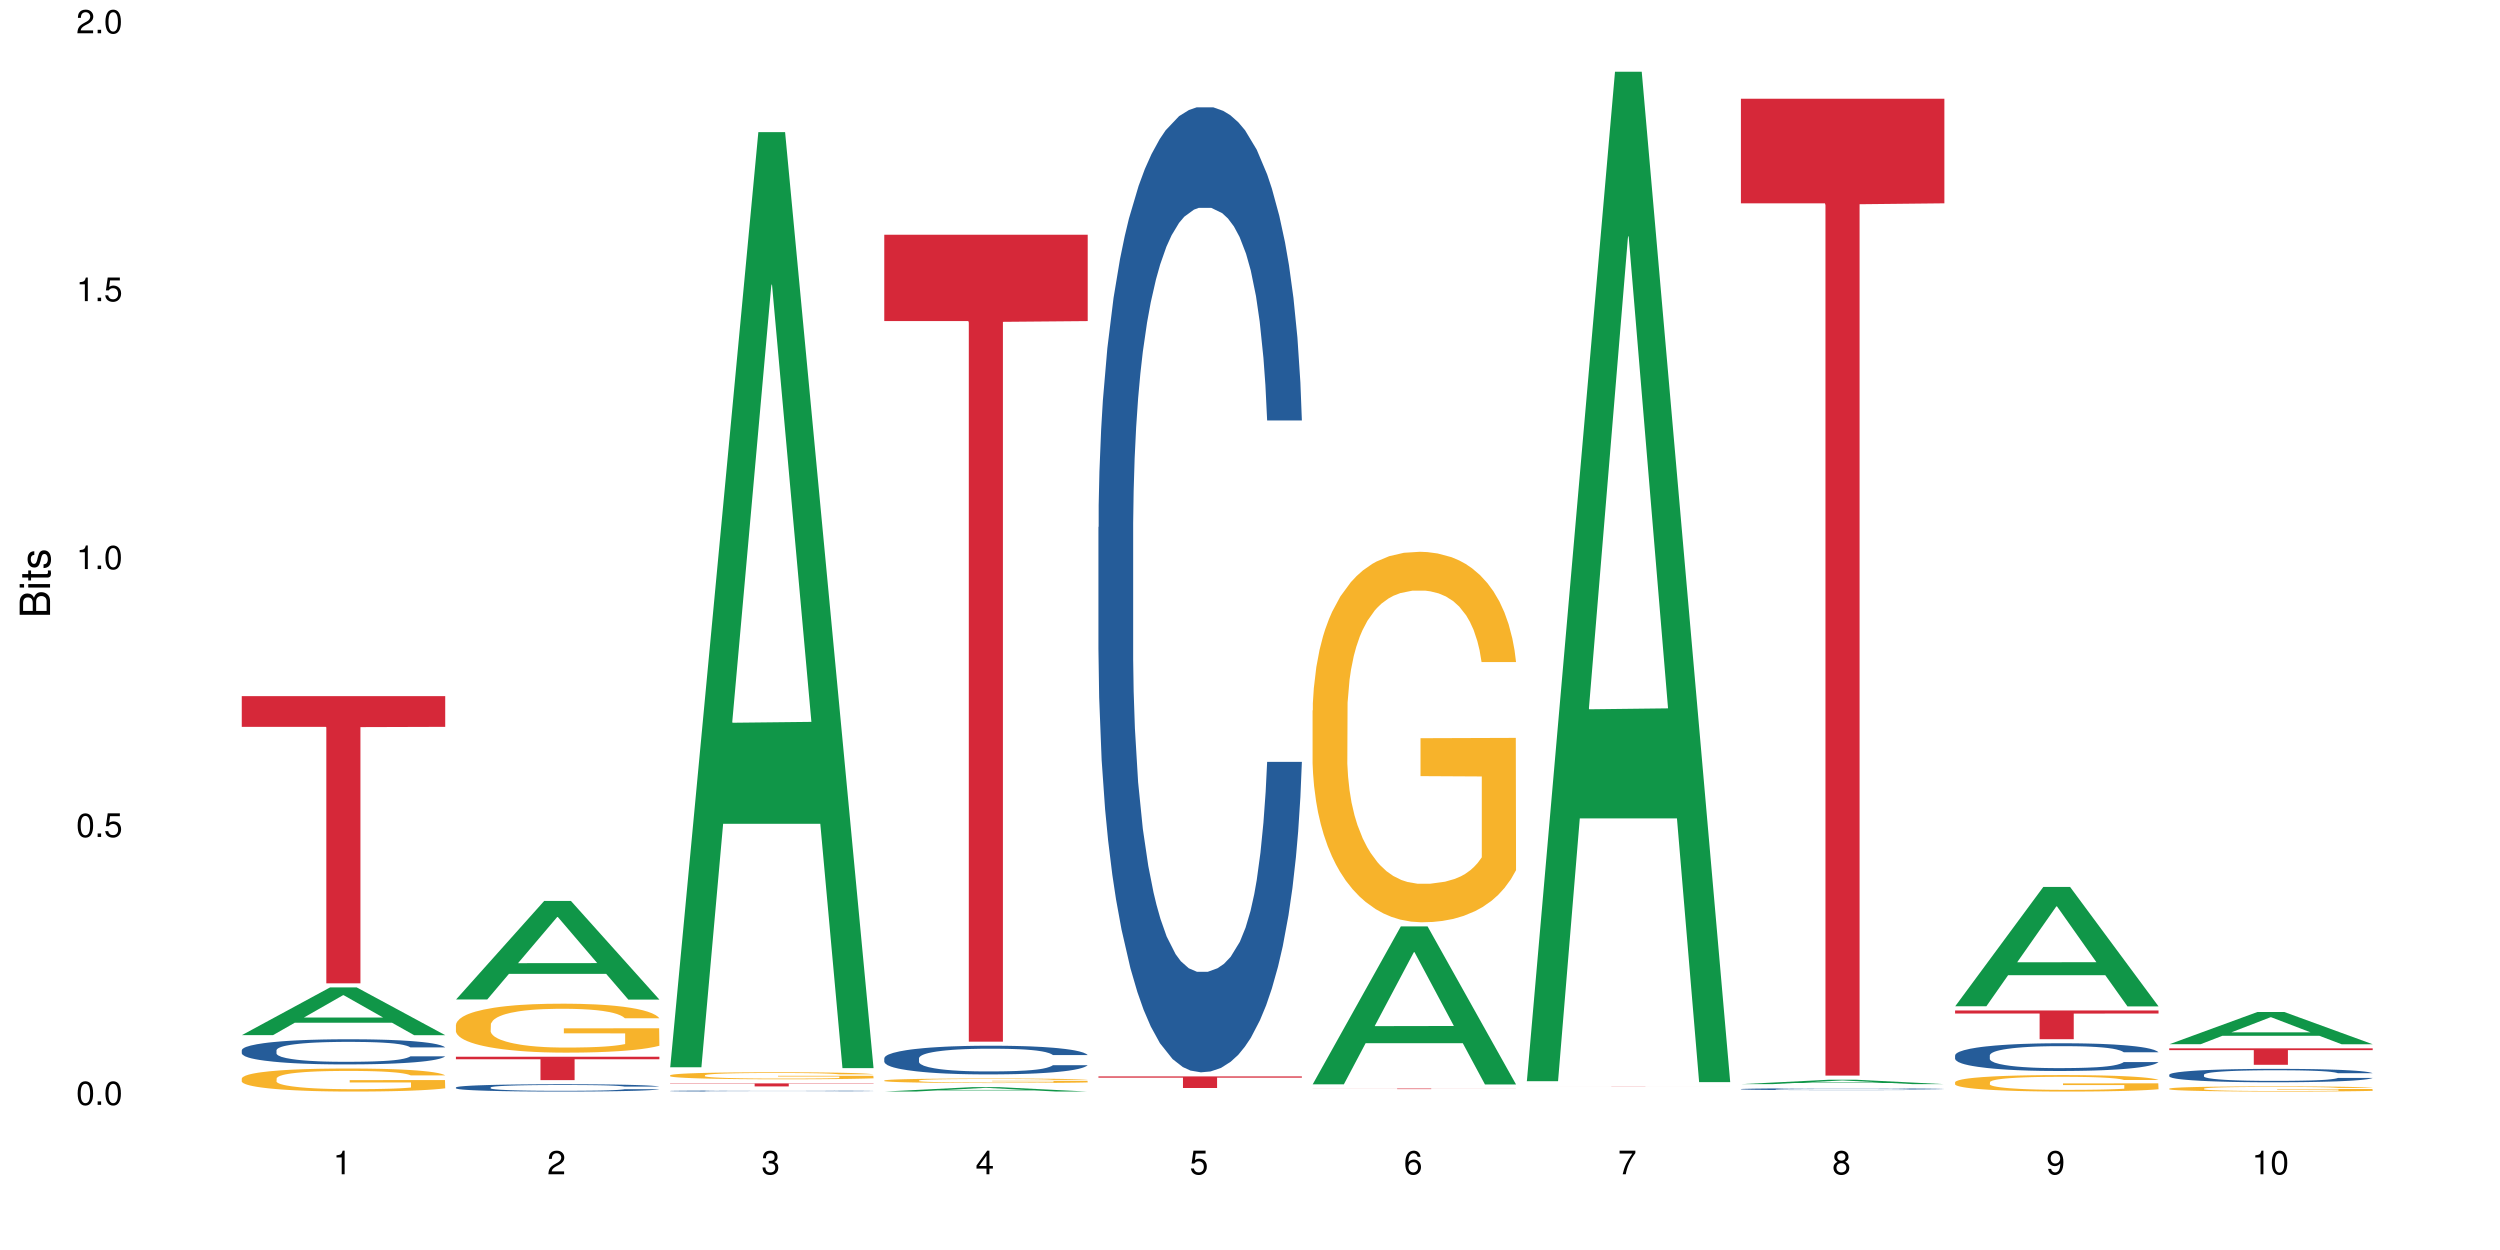 <?xml version="1.0" encoding="UTF-8"?>
<svg xmlns="http://www.w3.org/2000/svg" xmlns:xlink="http://www.w3.org/1999/xlink" width="720pt" height="360pt" viewBox="0 0 720 360" version="1.1">
<defs>
<g>
<symbol overflow="visible" id="glyph0-0">
<path style="stroke:none;" d=""/>
</symbol>
<symbol overflow="visible" id="glyph0-1">
<path style="stroke:none;" d="M 2.641 -6.797 C 2 -6.797 1.422 -6.531 1.078 -6.047 C 0.641 -5.453 0.406 -4.547 0.406 -3.297 C 0.406 -1 1.188 0.219 2.641 0.219 C 4.078 0.219 4.859 -1 4.859 -3.234 C 4.859 -4.562 4.656 -5.438 4.203 -6.047 C 3.844 -6.531 3.281 -6.797 2.641 -6.797 Z M 2.641 -6.047 C 3.547 -6.047 4 -5.125 4 -3.312 C 4 -1.375 3.562 -0.484 2.625 -0.484 C 1.734 -0.484 1.281 -1.422 1.281 -3.281 C 1.281 -5.141 1.734 -6.047 2.641 -6.047 Z M 2.641 -6.047 "/>
</symbol>
<symbol overflow="visible" id="glyph0-2">
<path style="stroke:none;" d="M 1.828 -1 L 0.828 -1 L 0.828 0 L 1.828 0 Z M 1.828 -1 "/>
</symbol>
<symbol overflow="visible" id="glyph0-3">
<path style="stroke:none;" d="M 4.562 -6.797 L 1.062 -6.797 L 0.547 -3.094 L 1.328 -3.094 C 1.719 -3.562 2.047 -3.734 2.578 -3.734 C 3.484 -3.734 4.062 -3.109 4.062 -2.094 C 4.062 -1.125 3.484 -0.531 2.578 -0.531 C 1.828 -0.531 1.375 -0.906 1.188 -1.672 L 0.328 -1.672 C 0.453 -1.109 0.547 -0.844 0.75 -0.594 C 1.125 -0.078 1.828 0.219 2.594 0.219 C 3.969 0.219 4.922 -0.781 4.922 -2.219 C 4.922 -3.562 4.031 -4.484 2.719 -4.484 C 2.25 -4.484 1.859 -4.359 1.469 -4.062 L 1.734 -5.969 L 4.562 -5.969 Z M 4.562 -6.797 "/>
</symbol>
<symbol overflow="visible" id="glyph0-4">
<path style="stroke:none;" d="M 2.484 -4.844 L 2.484 0 L 3.328 0 L 3.328 -6.797 L 2.766 -6.797 C 2.469 -5.75 2.281 -5.609 0.984 -5.453 L 0.984 -4.844 Z M 2.484 -4.844 "/>
</symbol>
<symbol overflow="visible" id="glyph0-5">
<path style="stroke:none;" d="M 4.859 -0.828 L 1.281 -0.828 C 1.359 -1.391 1.672 -1.75 2.5 -2.234 L 3.469 -2.75 C 4.406 -3.266 4.906 -3.969 4.906 -4.812 C 4.906 -5.375 4.672 -5.906 4.266 -6.266 C 3.859 -6.625 3.375 -6.797 2.719 -6.797 C 1.859 -6.797 1.219 -6.5 0.844 -5.922 C 0.609 -5.562 0.5 -5.125 0.484 -4.438 L 1.328 -4.438 C 1.359 -4.906 1.406 -5.188 1.531 -5.406 C 1.75 -5.812 2.188 -6.062 2.703 -6.062 C 3.469 -6.062 4.031 -5.516 4.031 -4.781 C 4.031 -4.25 3.719 -3.797 3.125 -3.438 L 2.234 -2.938 C 0.812 -2.141 0.406 -1.5 0.328 0 L 4.859 0 Z M 4.859 -0.828 "/>
</symbol>
<symbol overflow="visible" id="glyph0-6">
<path style="stroke:none;" d="M 2.125 -3.125 L 2.578 -3.125 C 3.516 -3.125 3.984 -2.703 3.984 -1.891 C 3.984 -1.031 3.469 -0.531 2.578 -0.531 C 1.656 -0.531 1.203 -0.984 1.156 -1.969 L 0.312 -1.969 C 0.344 -1.422 0.438 -1.078 0.609 -0.766 C 0.953 -0.109 1.625 0.219 2.547 0.219 C 3.953 0.219 4.859 -0.609 4.859 -1.906 C 4.859 -2.766 4.516 -3.25 3.703 -3.516 C 4.344 -3.766 4.656 -4.25 4.656 -4.938 C 4.656 -6.109 3.875 -6.797 2.578 -6.797 C 1.203 -6.797 0.484 -6.047 0.453 -4.609 L 1.297 -4.609 C 1.312 -5.016 1.344 -5.25 1.453 -5.453 C 1.641 -5.828 2.062 -6.062 2.594 -6.062 C 3.344 -6.062 3.797 -5.625 3.797 -4.906 C 3.797 -4.422 3.609 -4.141 3.25 -3.984 C 3.016 -3.891 2.719 -3.844 2.125 -3.844 Z M 2.125 -3.125 "/>
</symbol>
<symbol overflow="visible" id="glyph0-7">
<path style="stroke:none;" d="M 3.141 -1.625 L 3.141 0 L 3.984 0 L 3.984 -1.625 L 4.984 -1.625 L 4.984 -2.391 L 3.984 -2.391 L 3.984 -6.797 L 3.359 -6.797 L 0.266 -2.516 L 0.266 -1.625 Z M 3.141 -2.391 L 1 -2.391 L 3.141 -5.359 Z M 3.141 -2.391 "/>
</symbol>
<symbol overflow="visible" id="glyph0-8">
<path style="stroke:none;" d="M 4.781 -5.031 C 4.609 -6.141 3.891 -6.797 2.844 -6.797 C 2.094 -6.797 1.422 -6.438 1.031 -5.828 C 0.609 -5.172 0.406 -4.344 0.406 -3.094 C 0.406 -1.953 0.578 -1.234 0.984 -0.625 C 1.359 -0.078 1.953 0.219 2.703 0.219 C 3.984 0.219 4.922 -0.734 4.922 -2.078 C 4.922 -3.344 4.062 -4.234 2.844 -4.234 C 2.172 -4.234 1.641 -3.969 1.281 -3.469 C 1.281 -5.125 1.828 -6.047 2.797 -6.047 C 3.391 -6.047 3.797 -5.672 3.938 -5.031 Z M 2.734 -3.484 C 3.547 -3.484 4.062 -2.922 4.062 -2 C 4.062 -1.156 3.484 -0.531 2.703 -0.531 C 1.922 -0.531 1.328 -1.188 1.328 -2.047 C 1.328 -2.891 1.906 -3.484 2.734 -3.484 Z M 2.734 -3.484 "/>
</symbol>
<symbol overflow="visible" id="glyph0-9">
<path style="stroke:none;" d="M 4.984 -6.797 L 0.438 -6.797 L 0.438 -5.969 L 4.109 -5.969 C 2.5 -3.656 1.828 -2.234 1.328 0 L 2.219 0 C 2.594 -2.172 3.453 -4.047 4.984 -6.094 Z M 4.984 -6.797 "/>
</symbol>
<symbol overflow="visible" id="glyph0-10">
<path style="stroke:none;" d="M 3.75 -3.578 C 4.453 -4 4.688 -4.344 4.688 -4.984 C 4.688 -6.047 3.844 -6.797 2.641 -6.797 C 1.438 -6.797 0.594 -6.047 0.594 -4.984 C 0.594 -4.359 0.828 -4.016 1.516 -3.578 C 0.734 -3.203 0.359 -2.641 0.359 -1.891 C 0.359 -0.641 1.297 0.219 2.641 0.219 C 3.984 0.219 4.922 -0.641 4.922 -1.875 C 4.922 -2.641 4.531 -3.203 3.75 -3.578 Z M 2.641 -6.047 C 3.359 -6.047 3.812 -5.625 3.812 -4.969 C 3.812 -4.344 3.344 -3.922 2.641 -3.922 C 1.922 -3.922 1.453 -4.344 1.453 -4.984 C 1.453 -5.625 1.922 -6.047 2.641 -6.047 Z M 2.641 -3.203 C 3.484 -3.203 4.062 -2.672 4.062 -1.875 C 4.062 -1.062 3.484 -0.531 2.625 -0.531 C 1.797 -0.531 1.219 -1.078 1.219 -1.875 C 1.219 -2.672 1.797 -3.203 2.641 -3.203 Z M 2.641 -3.203 "/>
</symbol>
<symbol overflow="visible" id="glyph0-11">
<path style="stroke:none;" d="M 0.516 -1.547 C 0.672 -0.438 1.406 0.219 2.438 0.219 C 3.188 0.219 3.859 -0.141 4.266 -0.75 C 4.688 -1.406 4.891 -2.25 4.891 -3.484 C 4.891 -4.625 4.703 -5.359 4.312 -5.953 C 3.938 -6.5 3.344 -6.797 2.594 -6.797 C 1.297 -6.797 0.359 -5.844 0.359 -4.516 C 0.359 -3.25 1.234 -2.344 2.453 -2.344 C 3.094 -2.344 3.562 -2.578 4.016 -3.109 C 4 -1.453 3.469 -0.531 2.5 -0.531 C 1.906 -0.531 1.484 -0.906 1.359 -1.547 Z M 2.578 -6.062 C 3.375 -6.062 3.969 -5.406 3.969 -4.531 C 3.969 -3.688 3.375 -3.094 2.547 -3.094 C 1.734 -3.094 1.234 -3.672 1.234 -4.578 C 1.234 -5.438 1.797 -6.062 2.578 -6.062 Z M 2.578 -6.062 "/>
</symbol>
<symbol overflow="visible" id="glyph1-0">
<path style="stroke:none;" d=""/>
</symbol>
<symbol overflow="visible" id="glyph1-1">
<path style="stroke:none;" d="M 0 -0.953 L 0 -4.891 C 0 -5.719 -0.234 -6.344 -0.734 -6.797 C -1.188 -7.234 -1.812 -7.469 -2.5 -7.469 C -3.547 -7.469 -4.188 -7 -4.625 -5.875 C -4.984 -6.672 -5.641 -7.094 -6.531 -7.094 C -7.156 -7.094 -7.734 -6.859 -8.141 -6.391 C -8.562 -5.938 -8.75 -5.344 -8.75 -4.5 L -8.75 -0.953 Z M -4.984 -2.062 L -7.766 -2.062 L -7.766 -4.219 C -7.766 -4.844 -7.688 -5.203 -7.453 -5.5 C -7.219 -5.812 -6.859 -5.969 -6.375 -5.969 C -5.906 -5.969 -5.531 -5.812 -5.297 -5.5 C -5.062 -5.203 -4.984 -4.844 -4.984 -4.219 Z M -0.984 -2.062 L -4 -2.062 L -4 -4.781 C -4 -5.328 -3.859 -5.688 -3.578 -5.953 C -3.297 -6.219 -2.922 -6.359 -2.484 -6.359 C -2.062 -6.359 -1.688 -6.219 -1.406 -5.953 C -1.109 -5.688 -0.984 -5.328 -0.984 -4.781 Z M -0.984 -2.062 "/>
</symbol>
<symbol overflow="visible" id="glyph1-2">
<path style="stroke:none;" d="M -6.281 -1.797 L -6.281 -0.797 L 0 -0.797 L 0 -1.797 Z M -8.75 -1.797 L -8.75 -0.797 L -7.484 -0.797 L -7.484 -1.797 Z M -8.75 -1.797 "/>
</symbol>
<symbol overflow="visible" id="glyph1-3">
<path style="stroke:none;" d="M -6.281 -3.047 L -6.281 -2.016 L -8.016 -2.016 L -8.016 -1.016 L -6.281 -1.016 L -6.281 -0.172 L -5.469 -0.172 L -5.469 -1.016 L -0.719 -1.016 C -0.078 -1.016 0.281 -1.453 0.281 -2.234 C 0.281 -2.469 0.25 -2.719 0.188 -3.047 L -0.641 -3.047 C -0.609 -2.922 -0.594 -2.766 -0.594 -2.562 C -0.594 -2.141 -0.719 -2.016 -1.156 -2.016 L -5.469 -2.016 L -5.469 -3.047 Z M -6.281 -3.047 "/>
</symbol>
<symbol overflow="visible" id="glyph1-4">
<path style="stroke:none;" d="M -4.531 -5.25 C -5.766 -5.25 -6.469 -4.422 -6.469 -2.969 C -6.469 -1.516 -5.719 -0.562 -4.547 -0.562 C -3.562 -0.562 -3.094 -1.062 -2.734 -2.562 L -2.516 -3.484 C -2.344 -4.188 -2.094 -4.469 -1.625 -4.469 C -1.047 -4.469 -0.641 -3.875 -0.641 -3 C -0.641 -2.453 -0.797 -2 -1.062 -1.75 C -1.25 -1.594 -1.422 -1.531 -1.875 -1.469 L -1.875 -0.406 C -0.422 -0.453 0.281 -1.266 0.281 -2.922 C 0.281 -4.5 -0.5 -5.516 -1.719 -5.516 C -2.656 -5.516 -3.172 -4.984 -3.469 -3.734 L -3.703 -2.766 C -3.891 -1.953 -4.156 -1.609 -4.594 -1.609 C -5.172 -1.609 -5.547 -2.125 -5.547 -2.938 C -5.547 -3.75 -5.203 -4.172 -4.531 -4.203 Z M -4.531 -5.25 "/>
</symbol>
</g>
</defs>
<g id="surface91553">
<rect x="0" y="0" width="720" height="360" style="fill:rgb(100%,100%,100%);fill-opacity:1;stroke:none;"/>
<path style=" stroke:none;fill-rule:nonzero;fill:rgb(6.275%,58.824%,28.235%);fill-opacity:1;" d="M 69.629 298.117 L 69.691 298.105 L 95.047 284.379 L 102.746 284.379 L 128.223 298.133 L 119.273 298.133 L 112.887 294.543 L 84.902 294.543 L 78.645 298.117 L 69.629 298.117 L 87.598 293.055 L 110.32 293.043 L 98.988 286.625 L 98.863 286.613 L 98.738 286.652 L 87.535 293.043 L 87.598 293.055 Z M 69.629 298.117 "/>
<path style=" stroke:none;fill-rule:nonzero;fill:rgb(14.51%,36.078%,60%);fill-opacity:1;" d="M 69.629 302.461 L 69.699 302.453 L 69.699 302.297 L 69.914 302.043 L 70.414 301.727 L 70.914 301.508 L 72.203 301.117 L 73.988 300.742 L 75.848 300.449 L 77.203 300.277 L 78.418 300.145 L 81.207 299.898 L 82.992 299.773 L 84.922 299.66 L 87.281 299.551 L 88.996 299.484 L 92.852 299.379 L 95.711 299.332 L 97.926 299.312 L 102.715 299.312 L 105.574 299.336 L 107.645 299.371 L 109.93 299.426 L 111.859 299.484 L 115.219 299.629 L 118.219 299.812 L 119.578 299.922 L 121.723 300.125 L 123.367 300.324 L 124.508 300.496 L 125.797 300.742 L 126.938 301.039 L 127.797 301.375 L 128.223 301.66 L 118.219 301.66 L 117.719 301.395 L 117.148 301.191 L 116.078 300.918 L 115.004 300.727 L 113.504 300.535 L 112.148 300.41 L 110.289 300.285 L 108.645 300.203 L 106.93 300.145 L 105.285 300.105 L 102.141 300.066 L 98.5 300.066 L 97.141 300.078 L 94.355 300.133 L 92.852 300.18 L 90.711 300.27 L 89.207 300.355 L 87.422 300.488 L 86.207 300.602 L 84.707 300.773 L 83.637 300.926 L 82.422 301.145 L 81.707 301.309 L 81.062 301.496 L 80.492 301.715 L 80.062 301.945 L 79.777 302.191 L 79.633 302.43 L 79.633 303.453 L 79.777 303.691 L 80.133 303.969 L 81.062 304.375 L 82.422 304.727 L 83.992 305.004 L 85.492 305.203 L 86.352 305.293 L 87.492 305.398 L 89.281 305.531 L 91.852 305.664 L 93.352 305.719 L 95.641 305.77 L 97.996 305.797 L 101.141 305.797 L 103.93 305.77 L 105.785 305.738 L 107.715 305.684 L 110.359 305.57 L 112.004 305.465 L 113.434 305.34 L 114.504 305.215 L 115.219 305.109 L 116.293 304.902 L 117.148 304.68 L 117.793 304.445 L 118.219 304.223 L 128.223 304.223 L 127.797 304.488 L 127.152 304.746 L 126.508 304.938 L 125.508 305.168 L 124.367 305.375 L 122.723 305.605 L 121.363 305.758 L 119.578 305.922 L 117.934 306.047 L 116.148 306.16 L 113.504 306.293 L 111.789 306.359 L 109.93 306.418 L 107.715 306.473 L 104.93 306.52 L 101.93 306.543 L 99.141 306.551 L 96.141 306.539 L 93.926 306.512 L 90.996 306.453 L 87.352 306.332 L 84.707 306.207 L 82.633 306.082 L 80.848 305.949 L 78.848 305.77 L 76.273 305.48 L 74.703 305.254 L 73.633 305.07 L 72.418 304.812 L 71.559 304.578 L 70.559 304.207 L 69.844 303.738 L 69.629 303.375 Z M 69.629 302.461 "/>
<path style=" stroke:none;fill-rule:nonzero;fill:rgb(96.863%,70.196%,16.863%);fill-opacity:1;" d="M 69.629 310.574 L 69.699 310.57 L 69.699 310.449 L 69.988 310.176 L 70.703 309.797 L 71.629 309.488 L 72.629 309.246 L 73.273 309.121 L 74.344 308.938 L 75.273 308.805 L 77.633 308.531 L 80.633 308.277 L 82.277 308.168 L 84.137 308.062 L 86.777 307.949 L 87.992 307.906 L 91.711 307.809 L 95.926 307.75 L 100.57 307.73 L 102.715 307.738 L 105.645 307.762 L 109.645 307.828 L 111.934 307.887 L 113.719 307.949 L 115.578 308.027 L 117.863 308.148 L 120.008 308.293 L 121.723 308.441 L 123.438 308.621 L 124.867 308.816 L 126.082 309.027 L 127.152 309.281 L 127.797 309.496 L 128.223 309.707 L 118.293 309.707 L 117.719 309.496 L 117.078 309.332 L 116.004 309.133 L 114.934 308.984 L 113.863 308.871 L 111.859 308.715 L 110.145 308.617 L 108.004 308.531 L 105.93 308.477 L 103.57 308.441 L 102.141 308.43 L 98.355 308.43 L 94.926 308.469 L 92.926 308.52 L 91.496 308.566 L 89.496 308.66 L 88.281 308.73 L 87.566 308.781 L 85.422 308.969 L 83.992 309.137 L 83.207 309.254 L 82.207 309.434 L 81.492 309.598 L 80.707 309.84 L 80.277 310.023 L 79.703 310.434 L 79.633 311.527 L 79.848 311.758 L 80.277 312.004 L 80.848 312.223 L 81.707 312.453 L 82.562 312.629 L 84.062 312.867 L 85.352 313.023 L 86.352 313.129 L 88.281 313.293 L 89.066 313.348 L 90.922 313.453 L 92.852 313.539 L 95.211 313.613 L 96.996 313.648 L 99.855 313.68 L 103.5 313.68 L 107.789 313.645 L 110.504 313.594 L 112.359 313.547 L 113.574 313.504 L 115.078 313.438 L 116.148 313.375 L 117.148 313.309 L 118.363 313.207 L 118.363 311.758 L 100.715 311.75 L 100.715 311.07 L 128.152 311.066 L 128.223 313.438 L 126.723 313.602 L 124.867 313.758 L 123.078 313.879 L 121.223 313.984 L 118.578 314.098 L 116.434 314.172 L 113.148 314.254 L 110.145 314.309 L 107 314.348 L 104.215 314.363 L 100.93 314.371 L 97.996 314.359 L 94.855 314.32 L 92.352 314.273 L 90.066 314.215 L 87.781 314.133 L 84.922 314.008 L 83.062 313.902 L 81.133 313.777 L 79.203 313.625 L 77.488 313.461 L 76.348 313.332 L 75.203 313.188 L 73.988 313.008 L 72.844 312.801 L 71.988 312.613 L 71.203 312.398 L 70.629 312.199 L 70.059 311.926 L 69.773 311.707 L 69.629 311.52 Z M 69.629 310.574 "/>
<path style=" stroke:none;fill-rule:nonzero;fill:rgb(83.922%,15.686%,22.353%);fill-opacity:1;" d="M 69.629 200.48 L 128.223 200.48 L 128.223 209.332 L 103.805 209.41 L 103.805 283.199 L 93.98 283.199 L 93.98 209.488 L 93.836 209.332 L 69.629 209.332 Z M 69.629 200.48 "/>
<path style=" stroke:none;fill-rule:nonzero;fill:rgb(6.275%,58.824%,28.235%);fill-opacity:1;" d="M 131.309 287.855 L 131.371 287.828 L 156.727 259.469 L 164.426 259.469 L 189.902 287.879 L 180.953 287.879 L 174.566 280.465 L 146.582 280.465 L 140.324 287.855 L 131.309 287.855 L 149.273 277.395 L 172 277.371 L 160.668 264.109 L 160.543 264.082 L 160.418 264.164 L 149.211 277.371 L 149.273 277.395 Z M 131.309 287.855 "/>
<path style=" stroke:none;fill-rule:nonzero;fill:rgb(14.51%,36.078%,60%);fill-opacity:1;" d="M 131.309 313.18 L 131.379 313.176 L 131.379 313.129 L 131.594 313.055 L 132.094 312.965 L 132.594 312.898 L 133.883 312.785 L 135.668 312.676 L 137.523 312.59 L 138.883 312.543 L 140.098 312.504 L 142.883 312.43 L 144.672 312.395 L 146.602 312.363 L 148.957 312.328 L 150.672 312.309 L 154.531 312.277 L 157.391 312.266 L 159.605 312.258 L 164.395 312.258 L 167.25 312.266 L 169.324 312.277 L 171.609 312.293 L 173.539 312.309 L 176.898 312.352 L 179.898 312.406 L 181.258 312.438 L 183.402 312.496 L 185.043 312.555 L 186.188 312.605 L 187.473 312.676 L 188.617 312.762 L 189.477 312.863 L 189.902 312.945 L 179.898 312.945 L 179.398 312.867 L 178.828 312.809 L 177.758 312.73 L 176.684 312.672 L 175.184 312.617 L 173.824 312.578 L 171.969 312.543 L 170.324 312.52 L 168.609 312.504 L 166.965 312.492 L 163.82 312.48 L 160.176 312.48 L 158.82 312.484 L 156.031 312.5 L 154.531 312.512 L 152.387 312.539 L 150.887 312.566 L 149.102 312.602 L 147.887 312.637 L 146.387 312.688 L 145.312 312.73 L 144.098 312.793 L 143.387 312.844 L 142.742 312.895 L 142.172 312.961 L 141.742 313.027 L 141.457 313.098 L 141.312 313.168 L 141.312 313.469 L 141.457 313.535 L 141.812 313.617 L 142.742 313.734 L 144.098 313.84 L 145.672 313.918 L 147.172 313.977 L 148.031 314.004 L 149.172 314.035 L 150.961 314.074 L 153.531 314.113 L 155.031 314.129 L 157.32 314.145 L 159.676 314.152 L 162.82 314.152 L 165.609 314.145 L 167.465 314.133 L 169.395 314.117 L 172.039 314.086 L 173.684 314.055 L 175.113 314.016 L 176.184 313.98 L 176.898 313.949 L 177.969 313.891 L 178.828 313.824 L 179.473 313.758 L 179.898 313.691 L 189.902 313.691 L 189.477 313.77 L 188.832 313.844 L 188.188 313.898 L 187.188 313.969 L 186.047 314.027 L 184.402 314.094 L 183.043 314.141 L 181.258 314.188 L 179.613 314.223 L 177.828 314.258 L 175.184 314.297 L 173.469 314.316 L 171.609 314.332 L 169.395 314.348 L 166.609 314.359 L 163.605 314.367 L 160.82 314.371 L 157.82 314.367 L 155.605 314.359 L 152.676 314.34 L 149.031 314.309 L 146.387 314.27 L 144.312 314.234 L 142.527 314.195 L 140.527 314.145 L 137.953 314.059 L 136.383 313.992 L 135.309 313.938 L 134.094 313.863 L 133.238 313.797 L 132.238 313.688 L 131.523 313.551 L 131.309 313.445 Z M 131.309 313.18 "/>
<path style=" stroke:none;fill-rule:nonzero;fill:rgb(96.863%,70.196%,16.863%);fill-opacity:1;" d="M 131.309 295.102 L 131.379 295.086 L 131.379 294.832 L 131.664 294.25 L 132.379 293.453 L 133.309 292.797 L 134.309 292.281 L 134.953 292.008 L 136.023 291.625 L 136.953 291.34 L 139.312 290.762 L 142.312 290.219 L 143.957 289.988 L 145.812 289.77 L 148.457 289.523 L 149.672 289.434 L 153.391 289.227 L 157.605 289.098 L 162.25 289.059 L 164.395 289.074 L 167.324 289.125 L 171.324 289.266 L 173.613 289.395 L 175.398 289.523 L 177.254 289.691 L 179.543 289.949 L 181.688 290.258 L 183.402 290.566 L 185.117 290.953 L 186.547 291.367 L 187.762 291.816 L 188.832 292.355 L 189.477 292.809 L 189.902 293.258 L 179.973 293.258 L 179.398 292.809 L 178.758 292.461 L 177.684 292.035 L 176.613 291.727 L 175.539 291.48 L 173.539 291.148 L 171.824 290.941 L 169.68 290.762 L 167.609 290.645 L 165.25 290.566 L 163.82 290.543 L 160.035 290.543 L 156.605 290.633 L 154.605 290.734 L 153.176 290.836 L 151.172 291.031 L 149.957 291.184 L 149.246 291.289 L 147.102 291.688 L 145.672 292.047 L 144.887 292.293 L 143.887 292.68 L 143.172 293.027 L 142.383 293.543 L 141.957 293.93 L 141.383 294.805 L 141.312 297.121 L 141.527 297.613 L 141.957 298.141 L 142.527 298.605 L 143.387 299.094 L 144.242 299.469 L 145.742 299.969 L 147.027 300.305 L 148.031 300.523 L 149.957 300.871 L 150.746 300.988 L 152.602 301.219 L 154.531 301.398 L 156.891 301.555 L 158.676 301.629 L 161.535 301.695 L 165.18 301.695 L 169.469 301.617 L 172.184 301.516 L 174.039 301.41 L 175.254 301.32 L 176.754 301.18 L 177.828 301.051 L 178.828 300.91 L 180.043 300.691 L 180.043 297.613 L 162.391 297.598 L 162.391 296.156 L 189.832 296.145 L 189.902 301.18 L 188.402 301.527 L 186.547 301.863 L 184.758 302.121 L 182.902 302.34 L 180.258 302.582 L 178.113 302.738 L 174.824 302.918 L 171.824 303.035 L 168.68 303.113 L 165.895 303.152 L 162.605 303.164 L 159.676 303.137 L 156.531 303.059 L 154.031 302.957 L 151.746 302.828 L 149.457 302.66 L 146.602 302.391 L 144.742 302.172 L 142.812 301.902 L 140.883 301.578 L 139.168 301.23 L 138.027 300.961 L 136.883 300.652 L 135.668 300.266 L 134.523 299.828 L 133.668 299.43 L 132.879 298.977 L 132.309 298.551 L 131.738 297.973 L 131.453 297.508 L 131.309 297.109 Z M 131.309 295.102 "/>
<path style=" stroke:none;fill-rule:nonzero;fill:rgb(83.922%,15.686%,22.353%);fill-opacity:1;" d="M 131.309 304.344 L 189.902 304.344 L 189.902 305.062 L 165.484 305.07 L 165.484 311.082 L 155.656 311.082 L 155.656 305.078 L 155.516 305.062 L 131.309 305.062 Z M 131.309 304.344 "/>
<path style=" stroke:none;fill-rule:nonzero;fill:rgb(6.275%,58.824%,28.235%);fill-opacity:1;" d="M 192.988 307.375 L 193.051 307.121 L 218.402 38.059 L 226.105 38.059 L 251.582 307.629 L 242.629 307.629 L 236.246 237.262 L 208.262 237.262 L 202.004 307.375 L 192.988 307.375 L 210.953 208.152 L 233.68 207.898 L 222.348 82.102 L 222.223 81.848 L 222.098 82.605 L 210.891 207.898 L 210.953 208.152 Z M 192.988 307.375 "/>
<path style=" stroke:none;fill-rule:nonzero;fill:rgb(14.51%,36.078%,60%);fill-opacity:1;" d="M 192.988 314.199 L 193.059 314.199 L 193.059 314.191 L 193.273 314.18 L 194.273 314.156 L 195.559 314.141 L 197.348 314.125 L 199.203 314.113 L 200.562 314.105 L 201.777 314.102 L 204.562 314.09 L 206.352 314.086 L 208.281 314.078 L 210.637 314.074 L 212.352 314.07 L 216.211 314.066 L 231.004 314.066 L 233.289 314.07 L 235.219 314.07 L 238.578 314.078 L 241.578 314.086 L 242.938 314.09 L 245.082 314.098 L 246.723 314.109 L 247.867 314.113 L 249.152 314.125 L 250.297 314.137 L 251.152 314.152 L 251.582 314.164 L 241.578 314.164 L 241.078 314.152 L 240.508 314.145 L 239.434 314.133 L 238.363 314.125 L 236.863 314.117 L 235.504 314.109 L 233.648 314.105 L 232.004 314.102 L 230.289 314.102 L 228.645 314.098 L 217.711 314.098 L 216.211 314.102 L 214.066 314.105 L 212.566 314.109 L 210.781 314.113 L 209.566 314.121 L 208.066 314.125 L 206.992 314.133 L 205.777 314.141 L 205.062 314.148 L 204.422 314.156 L 203.848 314.168 L 203.422 314.176 L 203.133 314.188 L 202.992 314.195 L 202.992 314.238 L 203.133 314.25 L 203.492 314.262 L 204.422 314.277 L 205.777 314.293 L 207.352 314.305 L 208.852 314.312 L 209.707 314.316 L 210.852 314.32 L 212.637 314.328 L 215.211 314.332 L 216.711 314.336 L 219 314.336 L 221.355 314.34 L 224.5 314.34 L 227.289 314.336 L 231.074 314.336 L 233.719 314.328 L 235.363 314.324 L 236.793 314.32 L 237.863 314.312 L 238.578 314.309 L 239.648 314.301 L 240.508 314.293 L 241.148 314.281 L 241.578 314.273 L 251.582 314.273 L 251.152 314.285 L 250.512 314.293 L 249.867 314.301 L 248.867 314.312 L 247.723 314.32 L 246.082 314.332 L 244.723 314.336 L 242.938 314.344 L 241.293 314.348 L 239.508 314.355 L 236.863 314.359 L 235.148 314.363 L 233.289 314.363 L 231.074 314.367 L 228.289 314.371 L 219.5 314.371 L 217.285 314.367 L 214.352 314.367 L 210.711 314.363 L 208.066 314.355 L 205.992 314.352 L 204.207 314.344 L 202.207 314.336 L 199.633 314.324 L 198.062 314.316 L 196.988 314.309 L 195.773 314.297 L 194.918 314.289 L 193.918 314.273 L 193.203 314.25 L 192.988 314.238 Z M 192.988 314.199 "/>
<path style=" stroke:none;fill-rule:nonzero;fill:rgb(96.863%,70.196%,16.863%);fill-opacity:1;" d="M 192.988 309.676 L 193.059 309.672 L 193.059 309.637 L 193.344 309.555 L 194.059 309.438 L 194.988 309.344 L 195.988 309.27 L 196.633 309.23 L 197.703 309.176 L 198.633 309.133 L 200.992 309.051 L 203.992 308.973 L 205.637 308.941 L 207.492 308.91 L 210.137 308.875 L 211.352 308.859 L 215.066 308.832 L 219.285 308.812 L 223.93 308.805 L 226.074 308.809 L 229.004 308.816 L 233.004 308.836 L 235.289 308.855 L 237.078 308.875 L 238.934 308.898 L 241.223 308.934 L 243.367 308.98 L 245.082 309.023 L 246.797 309.078 L 248.223 309.137 L 249.438 309.203 L 250.512 309.281 L 251.152 309.348 L 251.582 309.41 L 241.648 309.41 L 241.078 309.348 L 240.434 309.297 L 239.363 309.234 L 238.293 309.191 L 237.219 309.156 L 235.219 309.105 L 233.504 309.078 L 231.359 309.051 L 229.289 309.035 L 226.93 309.023 L 225.5 309.02 L 221.715 309.02 L 218.285 309.031 L 216.281 309.047 L 214.855 309.062 L 212.852 309.09 L 211.637 309.113 L 210.922 309.129 L 208.781 309.184 L 207.352 309.238 L 206.566 309.273 L 205.562 309.328 L 204.852 309.379 L 204.062 309.453 L 203.637 309.508 L 203.062 309.633 L 202.992 309.965 L 203.207 310.035 L 203.637 310.113 L 204.207 310.18 L 205.062 310.25 L 205.922 310.305 L 207.422 310.375 L 208.707 310.426 L 209.707 310.457 L 211.637 310.504 L 212.426 310.523 L 214.281 310.555 L 216.211 310.582 L 218.57 310.605 L 220.355 310.613 L 223.215 310.625 L 226.859 310.625 L 231.145 310.613 L 233.863 310.598 L 235.719 310.582 L 236.934 310.57 L 238.434 310.551 L 239.508 310.531 L 240.508 310.512 L 241.723 310.48 L 241.723 310.035 L 224.07 310.035 L 224.07 309.828 L 251.512 309.824 L 251.582 310.551 L 250.082 310.602 L 248.223 310.648 L 246.438 310.684 L 244.578 310.719 L 241.938 310.754 L 239.793 310.773 L 236.504 310.801 L 233.504 310.816 L 230.359 310.828 L 227.574 310.832 L 224.285 310.836 L 221.355 310.832 L 218.211 310.82 L 215.711 310.805 L 213.426 310.789 L 211.137 310.762 L 208.281 310.723 L 206.422 310.691 L 204.492 310.652 L 202.562 310.609 L 200.848 310.559 L 199.703 310.52 L 198.562 310.473 L 197.348 310.418 L 196.203 310.355 L 195.348 310.297 L 194.559 310.234 L 193.988 310.172 L 193.418 310.09 L 193.129 310.023 L 192.988 309.965 Z M 192.988 309.676 "/>
<path style=" stroke:none;fill-rule:nonzero;fill:rgb(83.922%,15.686%,22.353%);fill-opacity:1;" d="M 192.988 312.016 L 251.582 312.016 L 251.582 312.109 L 227.164 312.109 L 227.164 312.887 L 217.336 312.887 L 217.336 312.109 L 192.988 312.109 Z M 192.988 312.016 "/>
<path style=" stroke:none;fill-rule:nonzero;fill:rgb(6.275%,58.824%,28.235%);fill-opacity:1;" d="M 254.668 314.371 L 254.73 314.367 L 280.082 313.094 L 287.781 313.094 L 313.262 314.371 L 304.309 314.371 L 297.926 314.039 L 269.941 314.039 L 263.68 314.371 L 254.668 314.371 L 272.633 313.898 L 295.359 313.898 L 284.027 313.305 L 283.902 313.301 L 283.777 313.305 L 272.57 313.898 L 272.633 313.898 Z M 254.668 314.371 "/>
<path style=" stroke:none;fill-rule:nonzero;fill:rgb(14.51%,36.078%,60%);fill-opacity:1;" d="M 254.668 304.766 L 254.738 304.758 L 254.738 304.578 L 254.953 304.289 L 255.453 303.926 L 255.953 303.68 L 257.238 303.234 L 259.027 302.805 L 260.883 302.473 L 262.242 302.273 L 263.457 302.125 L 266.242 301.844 L 268.031 301.699 L 269.957 301.574 L 272.316 301.445 L 274.031 301.367 L 277.891 301.246 L 280.75 301.195 L 282.965 301.172 L 287.75 301.172 L 290.609 301.203 L 292.684 301.242 L 294.969 301.301 L 296.898 301.367 L 300.258 301.535 L 303.258 301.746 L 304.617 301.867 L 306.758 302.102 L 308.402 302.328 L 309.547 302.523 L 310.832 302.805 L 311.977 303.141 L 312.832 303.527 L 313.262 303.852 L 303.258 303.852 L 302.758 303.551 L 302.188 303.316 L 301.113 303.008 L 300.043 302.789 L 298.543 302.57 L 297.184 302.426 L 295.328 302.281 L 293.684 302.191 L 291.969 302.125 L 290.324 302.078 L 287.18 302.031 L 283.535 302.031 L 282.18 302.047 L 279.391 302.109 L 277.891 302.16 L 275.746 302.266 L 274.246 302.363 L 272.461 302.516 L 271.246 302.645 L 269.746 302.84 L 268.672 303.016 L 267.457 303.262 L 266.742 303.453 L 266.102 303.664 L 265.527 303.914 L 265.102 304.176 L 264.812 304.457 L 264.672 304.727 L 264.672 305.898 L 264.812 306.168 L 265.172 306.484 L 266.102 306.945 L 267.457 307.348 L 269.031 307.664 L 270.531 307.891 L 271.387 307.996 L 272.531 308.117 L 274.316 308.266 L 276.891 308.418 L 278.391 308.477 L 280.676 308.539 L 283.035 308.57 L 286.18 308.57 L 288.965 308.539 L 290.824 308.5 L 292.754 308.441 L 295.398 308.312 L 297.043 308.191 L 298.469 308.047 L 299.543 307.906 L 300.258 307.785 L 301.328 307.551 L 302.188 307.293 L 302.828 307.031 L 303.258 306.773 L 313.262 306.773 L 312.832 307.074 L 312.191 307.367 L 311.547 307.586 L 310.547 307.852 L 309.402 308.086 L 307.762 308.352 L 306.402 308.523 L 304.617 308.711 L 302.973 308.855 L 301.188 308.984 L 298.543 309.137 L 296.828 309.211 L 294.969 309.277 L 292.754 309.34 L 289.969 309.391 L 286.965 309.422 L 284.18 309.43 L 281.176 309.414 L 278.961 309.383 L 276.031 309.316 L 272.387 309.18 L 269.746 309.035 L 267.672 308.895 L 265.887 308.742 L 263.887 308.539 L 261.312 308.207 L 259.742 307.949 L 258.668 307.738 L 257.453 307.445 L 256.598 307.18 L 255.598 306.758 L 254.883 306.223 L 254.668 305.809 Z M 254.668 304.766 "/>
<path style=" stroke:none;fill-rule:nonzero;fill:rgb(96.863%,70.196%,16.863%);fill-opacity:1;" d="M 254.668 311.168 L 254.738 311.168 L 254.738 311.145 L 255.023 311.09 L 255.738 311.016 L 256.668 310.953 L 257.668 310.906 L 258.312 310.883 L 259.383 310.848 L 260.312 310.82 L 262.672 310.766 L 265.672 310.715 L 267.316 310.695 L 269.172 310.676 L 271.816 310.652 L 273.031 310.645 L 276.746 310.625 L 280.965 310.613 L 285.609 310.609 L 287.75 310.609 L 290.68 310.613 L 294.684 310.629 L 296.969 310.641 L 298.758 310.652 L 300.613 310.668 L 302.902 310.691 L 305.043 310.719 L 306.758 310.75 L 308.473 310.785 L 309.902 310.824 L 311.117 310.863 L 312.191 310.914 L 312.832 310.957 L 313.262 310.996 L 303.328 310.996 L 302.758 310.957 L 302.113 310.926 L 301.043 310.883 L 299.973 310.855 L 298.898 310.832 L 296.898 310.801 L 295.184 310.781 L 293.039 310.766 L 290.969 310.754 L 288.609 310.75 L 287.18 310.746 L 283.395 310.746 L 279.961 310.754 L 277.961 310.766 L 276.531 310.773 L 274.531 310.793 L 273.316 310.805 L 270.457 310.852 L 269.031 310.887 L 268.242 310.91 L 267.242 310.945 L 266.527 310.977 L 265.742 311.023 L 265.312 311.059 L 264.742 311.141 L 264.672 311.355 L 264.887 311.402 L 265.312 311.449 L 265.887 311.492 L 266.742 311.539 L 267.602 311.574 L 269.102 311.621 L 270.387 311.652 L 271.387 311.672 L 273.316 311.703 L 274.102 311.715 L 275.961 311.734 L 277.891 311.754 L 280.25 311.766 L 282.035 311.773 L 284.895 311.781 L 288.539 311.781 L 292.824 311.773 L 295.539 311.762 L 297.398 311.754 L 298.613 311.746 L 300.113 311.73 L 301.188 311.719 L 302.188 311.707 L 303.402 311.688 L 303.402 311.402 L 285.75 311.398 L 285.75 311.266 L 313.191 311.266 L 313.262 311.73 L 311.762 311.766 L 309.902 311.797 L 308.117 311.82 L 306.258 311.84 L 303.617 311.863 L 301.473 311.875 L 298.184 311.895 L 295.184 311.902 L 292.039 311.91 L 289.254 311.914 L 283.035 311.914 L 279.891 311.906 L 277.391 311.895 L 275.105 311.883 L 272.816 311.867 L 269.957 311.844 L 268.102 311.824 L 264.242 311.77 L 262.527 311.738 L 261.383 311.711 L 260.242 311.684 L 259.027 311.648 L 257.883 311.605 L 257.023 311.57 L 256.238 311.527 L 255.668 311.488 L 255.094 311.434 L 254.809 311.391 L 254.668 311.355 Z M 254.668 311.168 "/>
<path style=" stroke:none;fill-rule:nonzero;fill:rgb(83.922%,15.686%,22.353%);fill-opacity:1;" d="M 254.668 67.598 L 313.262 67.598 L 313.262 92.473 L 288.84 92.691 L 288.84 299.992 L 279.016 299.992 L 279.016 92.91 L 278.875 92.473 L 254.668 92.473 Z M 254.668 67.598 "/>
<path style=" stroke:none;fill-rule:nonzero;fill:rgb(14.51%,36.078%,60%);fill-opacity:1;" d="M 316.348 151.836 L 316.418 151.582 L 316.418 145.484 L 316.633 135.832 L 317.133 123.637 L 317.633 115.254 L 318.918 100.266 L 320.703 85.785 L 322.562 74.605 L 323.922 68.004 L 325.137 62.922 L 327.922 53.523 L 329.707 48.695 L 331.637 44.375 L 333.996 40.059 L 335.711 37.516 L 339.57 33.453 L 342.43 31.676 L 344.645 30.91 L 349.43 30.91 L 352.289 31.93 L 354.363 33.199 L 356.648 35.23 L 358.578 37.516 L 361.938 43.105 L 364.938 50.219 L 366.293 54.285 L 368.438 62.16 L 370.082 69.781 L 371.227 76.387 L 372.512 85.785 L 373.656 97.219 L 374.512 110.172 L 374.941 121.098 L 364.938 121.098 L 364.438 110.934 L 363.867 103.059 L 362.793 92.645 L 361.723 85.277 L 360.223 77.91 L 358.863 73.082 L 357.004 68.258 L 355.363 65.207 L 353.648 62.922 L 352.004 61.398 L 348.859 59.871 L 345.215 59.871 L 343.855 60.379 L 341.07 62.414 L 339.57 64.191 L 337.426 67.746 L 335.926 71.051 L 334.141 76.133 L 332.926 80.449 L 331.422 87.055 L 330.352 92.898 L 329.137 101.281 L 328.422 107.633 L 327.777 114.746 L 327.207 123.129 L 326.777 132.02 L 326.492 141.422 L 326.352 150.566 L 326.352 189.941 L 326.492 199.086 L 326.852 209.758 L 327.777 225.254 L 329.137 238.719 L 330.707 249.387 L 332.211 257.008 L 333.066 260.566 L 334.211 264.629 L 335.996 269.711 L 338.57 274.793 L 340.07 276.824 L 342.355 278.855 L 344.715 279.871 L 347.859 279.871 L 350.645 278.855 L 352.504 277.586 L 354.434 275.555 L 357.078 271.234 L 358.719 267.172 L 360.148 262.344 L 361.223 257.516 L 361.938 253.453 L 363.008 245.578 L 363.867 236.941 L 364.508 228.047 L 364.938 219.41 L 374.941 219.41 L 374.512 229.574 L 373.871 239.48 L 373.227 246.848 L 372.227 255.738 L 371.082 263.613 L 369.438 272.504 L 368.082 278.348 L 366.293 284.699 L 364.652 289.527 L 362.863 293.844 L 360.223 298.926 L 358.508 301.465 L 356.648 303.754 L 354.434 305.785 L 351.645 307.562 L 348.645 308.578 L 345.859 308.832 L 342.855 308.324 L 340.641 307.309 L 337.711 305.023 L 334.066 300.449 L 331.422 295.625 L 329.352 290.797 L 327.566 285.715 L 325.562 278.855 L 322.992 267.68 L 321.418 259.043 L 320.348 251.93 L 319.133 242.02 L 318.273 233.129 L 317.273 218.902 L 316.559 200.867 L 316.348 186.895 Z M 316.348 151.836 "/>
<path style=" stroke:none;fill-rule:nonzero;fill:rgb(83.922%,15.686%,22.353%);fill-opacity:1;" d="M 316.348 310.012 L 374.941 310.012 L 374.941 310.371 L 350.52 310.371 L 350.52 313.34 L 340.695 313.34 L 340.695 310.375 L 340.555 310.371 L 316.348 310.371 Z M 316.348 310.012 "/>
<path style=" stroke:none;fill-rule:nonzero;fill:rgb(6.275%,58.824%,28.235%);fill-opacity:1;" d="M 378.023 312.281 L 378.086 312.238 L 403.441 266.801 L 411.141 266.801 L 436.621 312.324 L 427.668 312.324 L 421.281 300.441 L 393.301 300.441 L 387.039 312.281 L 378.023 312.281 L 395.992 295.527 L 418.715 295.484 L 407.387 274.238 L 407.262 274.195 L 407.137 274.324 L 395.93 295.484 L 395.992 295.527 Z M 378.023 312.281 "/>
<path style=" stroke:none;fill-rule:nonzero;fill:rgb(96.863%,70.196%,16.863%);fill-opacity:1;" d="M 378.023 204.617 L 378.098 204.52 L 378.098 202.57 L 378.383 198.184 L 379.098 192.141 L 380.027 187.172 L 381.027 183.273 L 381.668 181.227 L 382.742 178.305 L 383.672 176.16 L 386.027 171.773 L 389.031 167.68 L 390.672 165.926 L 392.531 164.27 L 395.176 162.418 L 396.391 161.738 L 400.105 160.176 L 404.32 159.203 L 408.965 158.91 L 411.109 159.008 L 414.039 159.398 L 418.043 160.469 L 420.328 161.445 L 422.113 162.418 L 423.973 163.688 L 426.258 165.637 L 428.402 167.973 L 430.117 170.312 L 431.832 173.234 L 433.262 176.355 L 434.477 179.766 L 435.547 183.859 L 436.191 187.27 L 436.621 190.68 L 426.688 190.68 L 426.117 187.27 L 425.473 184.637 L 424.402 181.422 L 423.328 179.082 L 422.258 177.23 L 420.258 174.699 L 418.543 173.141 L 416.398 171.773 L 414.324 170.898 L 411.969 170.312 L 410.539 170.117 L 406.75 170.117 L 403.32 170.801 L 401.32 171.578 L 399.891 172.359 L 397.891 173.82 L 396.676 174.992 L 395.961 175.77 L 393.816 178.793 L 392.387 181.52 L 391.602 183.371 L 390.602 186.297 L 389.887 188.926 L 389.102 192.824 L 388.672 195.746 L 388.102 202.375 L 388.027 219.918 L 388.242 223.621 L 388.672 227.613 L 389.242 231.125 L 390.102 234.828 L 390.961 237.652 L 392.461 241.453 L 393.746 243.988 L 394.746 245.645 L 396.676 248.273 L 397.461 249.152 L 399.32 250.906 L 401.25 252.27 L 403.605 253.441 L 405.395 254.023 L 408.25 254.512 L 411.895 254.512 L 416.184 253.926 L 418.898 253.148 L 420.758 252.367 L 421.973 251.684 L 423.473 250.613 L 424.543 249.641 L 425.543 248.566 L 426.758 246.91 L 426.758 223.621 L 409.109 223.523 L 409.109 212.605 L 436.551 212.508 L 436.621 250.613 L 435.121 253.246 L 433.262 255.777 L 431.477 257.727 L 429.617 259.383 L 426.973 261.234 L 424.828 262.406 L 421.543 263.77 L 418.543 264.648 L 415.398 265.23 L 412.609 265.523 L 409.324 265.621 L 406.395 265.426 L 403.25 264.84 L 400.75 264.062 L 398.461 263.086 L 396.176 261.82 L 393.316 259.773 L 391.461 258.117 L 389.531 256.07 L 387.602 253.633 L 385.887 251.004 L 384.742 248.957 L 383.598 246.617 L 382.383 243.695 L 381.242 240.383 L 380.383 237.359 L 379.598 233.949 L 379.027 230.734 L 378.453 226.348 L 378.168 222.84 L 378.023 219.82 Z M 378.023 204.617 "/>
<path style=" stroke:none;fill-rule:nonzero;fill:rgb(83.922%,15.686%,22.353%);fill-opacity:1;" d="M 378.023 313.504 L 436.621 313.504 L 436.621 313.523 L 412.199 313.523 L 412.199 313.664 L 402.375 313.664 L 402.375 313.523 L 378.023 313.523 Z M 378.023 313.504 "/>
<path style=" stroke:none;fill-rule:nonzero;fill:rgb(6.275%,58.824%,28.235%);fill-opacity:1;" d="M 439.703 311.387 L 439.766 311.113 L 465.121 20.664 L 472.82 20.664 L 498.301 311.66 L 489.348 311.66 L 482.961 235.699 L 454.98 235.699 L 448.719 311.387 L 439.703 311.387 L 457.672 204.277 L 480.395 204.004 L 469.066 68.207 L 468.938 67.934 L 468.812 68.754 L 457.609 204.004 L 457.672 204.277 Z M 439.703 311.387 "/>
<path style=" stroke:none;fill-rule:nonzero;fill:rgb(83.922%,15.686%,22.353%);fill-opacity:1;" d="M 439.703 312.84 L 498.301 312.84 L 498.301 312.844 L 473.879 312.844 L 473.879 312.883 L 464.055 312.883 L 464.055 312.844 L 439.703 312.844 Z M 439.703 312.84 "/>
<path style=" stroke:none;fill-rule:nonzero;fill:rgb(6.275%,58.824%,28.235%);fill-opacity:1;" d="M 501.383 312.238 L 501.445 312.234 L 526.801 310.961 L 534.5 310.961 L 559.98 312.238 L 551.027 312.238 L 544.641 311.906 L 516.66 311.906 L 510.398 312.238 L 501.383 312.238 L 519.352 311.766 L 542.074 311.766 L 530.742 311.172 L 530.617 311.168 L 530.492 311.172 L 519.289 311.766 L 519.352 311.766 Z M 501.383 312.238 "/>
<path style=" stroke:none;fill-rule:nonzero;fill:rgb(14.51%,36.078%,60%);fill-opacity:1;" d="M 501.383 313.652 L 501.453 313.652 L 501.453 313.641 L 501.668 313.621 L 502.168 313.598 L 502.668 313.582 L 503.957 313.555 L 505.742 313.523 L 507.602 313.504 L 508.957 313.488 L 510.172 313.48 L 512.961 313.461 L 514.746 313.453 L 516.676 313.445 L 519.035 313.434 L 520.75 313.43 L 524.605 313.422 L 527.465 313.418 L 537.328 313.418 L 539.398 313.422 L 541.688 313.426 L 543.613 313.43 L 546.973 313.441 L 549.977 313.457 L 551.332 313.465 L 553.477 313.48 L 555.121 313.492 L 556.262 313.508 L 557.551 313.523 L 558.691 313.547 L 559.551 313.574 L 559.98 313.594 L 549.977 313.594 L 549.473 313.574 L 548.902 313.559 L 547.832 313.539 L 546.758 313.523 L 545.258 313.508 L 543.902 313.5 L 542.043 313.492 L 540.398 313.484 L 538.684 313.48 L 537.039 313.477 L 533.898 313.473 L 530.254 313.473 L 528.895 313.477 L 526.109 313.48 L 524.605 313.484 L 522.465 313.488 L 520.961 313.496 L 519.176 313.508 L 517.961 313.516 L 516.461 313.527 L 515.391 313.539 L 514.176 313.555 L 513.461 313.566 L 512.816 313.582 L 512.246 313.598 L 511.816 313.617 L 511.531 313.633 L 511.387 313.652 L 511.387 313.73 L 511.531 313.746 L 511.887 313.766 L 512.816 313.797 L 514.176 313.824 L 515.746 313.844 L 517.246 313.859 L 518.105 313.867 L 519.246 313.875 L 521.035 313.887 L 523.605 313.895 L 525.105 313.898 L 527.395 313.902 L 529.754 313.906 L 532.895 313.906 L 535.684 313.902 L 537.543 313.898 L 539.469 313.895 L 542.113 313.887 L 543.758 313.879 L 545.188 313.871 L 546.258 313.859 L 546.973 313.852 L 548.047 313.836 L 548.902 313.82 L 549.547 313.805 L 549.977 313.785 L 559.98 313.785 L 559.551 313.805 L 558.906 313.824 L 558.266 313.84 L 557.262 313.859 L 556.121 313.871 L 554.477 313.891 L 553.117 313.902 L 551.332 313.914 L 549.688 313.922 L 547.902 313.934 L 545.258 313.941 L 543.543 313.945 L 541.688 313.953 L 539.469 313.957 L 536.684 313.957 L 533.684 313.961 L 527.895 313.961 L 525.68 313.957 L 522.75 313.953 L 519.105 313.945 L 516.461 313.938 L 514.391 313.926 L 512.602 313.918 L 510.602 313.902 L 508.027 313.883 L 506.457 313.863 L 505.387 313.852 L 504.172 313.832 L 503.312 313.812 L 502.312 313.785 L 501.598 313.75 L 501.383 313.723 Z M 501.383 313.652 "/>
<path style=" stroke:none;fill-rule:nonzero;fill:rgb(83.922%,15.686%,22.353%);fill-opacity:1;" d="M 501.383 28.441 L 559.98 28.441 L 559.98 58.555 L 535.559 58.82 L 535.559 309.781 L 525.734 309.781 L 525.734 59.086 L 525.59 58.555 L 501.383 58.555 Z M 501.383 28.441 "/>
<path style=" stroke:none;fill-rule:nonzero;fill:rgb(6.275%,58.824%,28.235%);fill-opacity:1;" d="M 563.062 289.805 L 563.125 289.773 L 588.48 255.43 L 596.18 255.43 L 621.656 289.836 L 612.707 289.836 L 606.32 280.855 L 578.336 280.855 L 572.078 289.805 L 563.062 289.805 L 581.031 277.141 L 603.754 277.109 L 592.422 261.051 L 592.297 261.02 L 592.172 261.113 L 580.965 277.109 L 581.031 277.141 Z M 563.062 289.805 "/>
<path style=" stroke:none;fill-rule:nonzero;fill:rgb(14.51%,36.078%,60%);fill-opacity:1;" d="M 563.062 303.938 L 563.133 303.93 L 563.133 303.754 L 563.348 303.477 L 563.848 303.129 L 564.348 302.887 L 565.637 302.457 L 567.422 302.039 L 569.281 301.719 L 570.637 301.527 L 571.852 301.383 L 574.641 301.113 L 576.426 300.977 L 578.355 300.852 L 580.711 300.727 L 582.426 300.652 L 586.285 300.535 L 589.145 300.484 L 591.359 300.465 L 596.148 300.465 L 599.004 300.492 L 601.078 300.531 L 603.363 300.59 L 605.293 300.652 L 608.652 300.812 L 611.652 301.02 L 613.012 301.137 L 615.156 301.363 L 616.797 301.582 L 617.941 301.77 L 619.227 302.039 L 620.371 302.367 L 621.23 302.742 L 621.656 303.055 L 611.652 303.055 L 611.152 302.762 L 610.582 302.535 L 609.512 302.238 L 608.438 302.023 L 606.938 301.812 L 605.578 301.676 L 603.723 301.535 L 602.078 301.449 L 600.363 301.383 L 598.719 301.34 L 595.574 301.297 L 591.93 301.297 L 590.574 301.309 L 587.785 301.367 L 586.285 301.418 L 584.145 301.523 L 582.641 301.617 L 580.855 301.762 L 579.641 301.887 L 578.141 302.078 L 577.066 302.246 L 575.855 302.484 L 575.141 302.668 L 574.496 302.871 L 573.926 303.113 L 573.496 303.367 L 573.211 303.637 L 573.066 303.898 L 573.066 305.031 L 573.211 305.293 L 573.566 305.602 L 574.496 306.047 L 575.855 306.434 L 577.426 306.738 L 578.926 306.957 L 579.785 307.059 L 580.926 307.176 L 582.715 307.32 L 585.285 307.469 L 586.785 307.527 L 589.074 307.586 L 591.43 307.613 L 594.574 307.613 L 597.363 307.586 L 599.219 307.547 L 601.148 307.488 L 603.793 307.367 L 605.438 307.25 L 606.867 307.109 L 607.938 306.973 L 608.652 306.855 L 609.723 306.629 L 610.582 306.379 L 611.227 306.125 L 611.652 305.879 L 621.656 305.879 L 621.23 306.168 L 620.586 306.453 L 619.941 306.664 L 618.941 306.922 L 617.801 307.148 L 616.156 307.402 L 614.797 307.57 L 613.012 307.754 L 611.367 307.891 L 609.582 308.016 L 606.938 308.16 L 605.223 308.234 L 603.363 308.301 L 601.148 308.359 L 598.363 308.41 L 595.363 308.438 L 592.574 308.445 L 589.574 308.43 L 587.359 308.402 L 584.43 308.336 L 580.785 308.203 L 578.141 308.066 L 576.066 307.926 L 574.281 307.781 L 572.281 307.586 L 569.707 307.262 L 568.137 307.016 L 567.062 306.812 L 565.848 306.527 L 564.992 306.27 L 563.992 305.863 L 563.277 305.344 L 563.062 304.945 Z M 563.062 303.938 "/>
<path style=" stroke:none;fill-rule:nonzero;fill:rgb(96.863%,70.196%,16.863%);fill-opacity:1;" d="M 563.062 311.656 L 563.133 311.652 L 563.133 311.566 L 563.422 311.371 L 564.133 311.102 L 565.062 310.883 L 566.062 310.707 L 566.707 310.617 L 567.777 310.488 L 568.707 310.391 L 571.066 310.195 L 574.066 310.016 L 575.711 309.938 L 577.57 309.863 L 580.211 309.781 L 581.426 309.75 L 585.145 309.68 L 589.359 309.637 L 594.004 309.625 L 596.148 309.629 L 599.078 309.648 L 603.078 309.695 L 605.367 309.738 L 607.152 309.781 L 609.012 309.836 L 611.297 309.926 L 613.441 310.027 L 615.156 310.133 L 616.871 310.262 L 618.301 310.402 L 619.516 310.551 L 620.586 310.734 L 621.23 310.887 L 621.656 311.039 L 611.727 311.039 L 611.152 310.887 L 610.512 310.77 L 609.438 310.625 L 608.367 310.523 L 607.293 310.441 L 605.293 310.328 L 603.578 310.258 L 601.434 310.195 L 599.363 310.156 L 597.004 310.133 L 595.574 310.125 L 591.789 310.125 L 588.359 310.152 L 586.359 310.188 L 584.93 310.223 L 582.93 310.289 L 581.715 310.34 L 581 310.375 L 578.855 310.508 L 577.426 310.629 L 576.641 310.711 L 575.641 310.844 L 574.926 310.961 L 574.137 311.133 L 573.711 311.262 L 573.137 311.559 L 573.066 312.34 L 573.281 312.504 L 573.711 312.68 L 574.281 312.836 L 575.141 313 L 575.996 313.125 L 577.496 313.297 L 578.785 313.41 L 579.785 313.48 L 581.715 313.598 L 582.5 313.637 L 584.355 313.715 L 586.285 313.777 L 588.645 313.828 L 590.43 313.855 L 593.289 313.875 L 596.934 313.875 L 601.223 313.852 L 603.938 313.816 L 605.793 313.781 L 607.008 313.75 L 608.508 313.703 L 609.582 313.66 L 610.582 313.613 L 611.797 313.539 L 611.797 312.504 L 594.148 312.5 L 594.148 312.012 L 621.586 312.008 L 621.656 313.703 L 620.156 313.82 L 618.301 313.934 L 616.512 314.02 L 614.656 314.094 L 612.012 314.176 L 609.867 314.227 L 606.582 314.289 L 603.578 314.328 L 600.434 314.352 L 597.648 314.367 L 594.359 314.371 L 591.43 314.363 L 588.289 314.336 L 585.785 314.301 L 583.5 314.258 L 581.211 314.203 L 578.355 314.109 L 576.496 314.035 L 574.566 313.945 L 572.637 313.836 L 570.922 313.719 L 569.781 313.629 L 568.637 313.527 L 567.422 313.395 L 566.277 313.25 L 565.422 313.113 L 564.633 312.961 L 564.062 312.82 L 563.492 312.625 L 563.207 312.469 L 563.062 312.332 Z M 563.062 311.656 "/>
<path style=" stroke:none;fill-rule:nonzero;fill:rgb(83.922%,15.686%,22.353%);fill-opacity:1;" d="M 563.062 291.016 L 621.656 291.016 L 621.656 291.902 L 597.238 291.91 L 597.238 299.285 L 587.41 299.285 L 587.41 291.918 L 587.27 291.902 L 563.062 291.902 Z M 563.062 291.016 "/>
<path style=" stroke:none;fill-rule:nonzero;fill:rgb(6.275%,58.824%,28.235%);fill-opacity:1;" d="M 624.742 300.738 L 624.805 300.73 L 650.156 291.449 L 657.859 291.449 L 683.336 300.746 L 674.387 300.746 L 668 298.32 L 640.016 298.32 L 633.758 300.738 L 624.742 300.738 L 642.707 297.316 L 665.434 297.309 L 654.102 292.969 L 653.977 292.961 L 653.852 292.984 L 642.645 297.309 L 642.707 297.316 Z M 624.742 300.738 "/>
<path style=" stroke:none;fill-rule:nonzero;fill:rgb(14.51%,36.078%,60%);fill-opacity:1;" d="M 624.742 309.516 L 624.812 309.512 L 624.812 309.426 L 625.027 309.293 L 625.527 309.121 L 626.027 309.008 L 627.312 308.797 L 629.102 308.598 L 630.957 308.441 L 632.316 308.348 L 633.531 308.277 L 636.316 308.148 L 638.105 308.082 L 640.035 308.02 L 642.391 307.961 L 644.105 307.926 L 647.965 307.871 L 650.824 307.844 L 653.039 307.836 L 657.828 307.836 L 660.684 307.848 L 662.758 307.867 L 665.043 307.895 L 666.973 307.926 L 670.332 308.004 L 673.332 308.102 L 674.691 308.16 L 676.836 308.27 L 678.477 308.375 L 679.621 308.465 L 680.906 308.598 L 682.051 308.754 L 682.91 308.938 L 683.336 309.086 L 673.332 309.086 L 672.832 308.945 L 672.262 308.836 L 671.188 308.691 L 670.117 308.59 L 668.617 308.488 L 667.258 308.422 L 665.402 308.352 L 663.758 308.312 L 662.043 308.277 L 660.398 308.258 L 657.254 308.238 L 653.609 308.238 L 652.254 308.242 L 649.465 308.273 L 647.965 308.297 L 645.82 308.348 L 644.32 308.391 L 642.535 308.461 L 641.32 308.523 L 639.82 308.613 L 638.746 308.695 L 637.531 308.812 L 636.816 308.898 L 636.176 309 L 635.602 309.117 L 635.176 309.238 L 634.891 309.371 L 634.746 309.496 L 634.746 310.043 L 634.891 310.172 L 635.246 310.32 L 636.176 310.535 L 637.531 310.723 L 639.105 310.871 L 640.605 310.977 L 641.465 311.027 L 642.605 311.082 L 644.395 311.152 L 646.965 311.223 L 648.465 311.25 L 650.754 311.281 L 653.109 311.293 L 656.254 311.293 L 659.043 311.281 L 660.898 311.262 L 662.828 311.234 L 665.473 311.176 L 667.117 311.117 L 668.547 311.051 L 669.617 310.984 L 670.332 310.926 L 671.402 310.816 L 672.262 310.699 L 672.902 310.574 L 673.332 310.453 L 683.336 310.453 L 682.91 310.594 L 682.266 310.734 L 681.621 310.836 L 680.621 310.957 L 679.477 311.066 L 677.836 311.191 L 676.477 311.273 L 674.691 311.359 L 673.047 311.43 L 671.262 311.488 L 668.617 311.559 L 666.902 311.594 L 665.043 311.625 L 662.828 311.656 L 660.043 311.68 L 657.039 311.691 L 654.254 311.695 L 651.254 311.691 L 649.039 311.676 L 646.109 311.645 L 642.465 311.582 L 639.82 311.512 L 637.746 311.445 L 635.961 311.375 L 633.961 311.281 L 631.387 311.125 L 629.816 311.004 L 628.742 310.906 L 627.527 310.77 L 626.672 310.645 L 625.672 310.445 L 624.957 310.195 L 624.742 310 Z M 624.742 309.516 "/>
<path style=" stroke:none;fill-rule:nonzero;fill:rgb(96.863%,70.196%,16.863%);fill-opacity:1;" d="M 624.742 313.516 L 624.812 313.516 L 624.812 313.488 L 625.098 313.426 L 625.812 313.34 L 626.742 313.273 L 627.742 313.219 L 628.387 313.188 L 629.457 313.148 L 630.387 313.117 L 632.746 313.055 L 635.746 313 L 637.391 312.973 L 639.246 312.953 L 641.891 312.926 L 643.105 312.914 L 646.82 312.895 L 651.039 312.879 L 655.684 312.875 L 657.828 312.879 L 660.758 312.883 L 664.758 312.898 L 667.043 312.91 L 668.832 312.926 L 670.688 312.941 L 672.977 312.969 L 675.121 313.004 L 676.836 313.035 L 678.551 313.078 L 679.98 313.121 L 681.191 313.168 L 682.266 313.227 L 682.91 313.273 L 683.336 313.32 L 673.406 313.32 L 672.832 313.273 L 672.191 313.238 L 671.117 313.191 L 670.047 313.16 L 668.973 313.133 L 666.973 313.098 L 665.258 313.074 L 663.113 313.055 L 661.043 313.043 L 658.684 313.035 L 657.254 313.031 L 653.469 313.031 L 650.039 313.043 L 648.035 313.055 L 646.609 313.066 L 644.605 313.086 L 643.391 313.102 L 642.676 313.113 L 640.535 313.156 L 639.105 313.191 L 638.32 313.219 L 637.316 313.258 L 636.605 313.297 L 635.816 313.352 L 635.391 313.391 L 634.816 313.484 L 634.746 313.73 L 634.961 313.781 L 635.391 313.84 L 635.961 313.887 L 636.816 313.938 L 637.676 313.98 L 639.176 314.031 L 640.461 314.066 L 641.465 314.09 L 643.391 314.129 L 644.18 314.141 L 646.035 314.164 L 647.965 314.184 L 650.324 314.199 L 652.109 314.207 L 654.969 314.215 L 658.613 314.215 L 662.898 314.207 L 665.617 314.195 L 667.473 314.184 L 668.688 314.176 L 670.188 314.16 L 671.262 314.148 L 672.262 314.133 L 673.477 314.109 L 673.477 313.781 L 655.824 313.781 L 655.824 313.629 L 683.266 313.625 L 683.336 314.16 L 681.836 314.199 L 679.98 314.234 L 678.191 314.262 L 676.336 314.285 L 673.691 314.309 L 671.547 314.324 L 668.258 314.344 L 665.258 314.355 L 662.113 314.363 L 659.328 314.371 L 656.039 314.371 L 653.109 314.367 L 649.965 314.359 L 647.465 314.348 L 645.18 314.336 L 642.891 314.316 L 640.035 314.289 L 638.176 314.266 L 636.246 314.238 L 634.316 314.203 L 632.602 314.164 L 631.457 314.137 L 630.316 314.105 L 629.102 314.062 L 627.957 314.016 L 627.102 313.977 L 626.312 313.926 L 625.742 313.883 L 625.172 313.82 L 624.883 313.773 L 624.742 313.73 Z M 624.742 313.516 "/>
<path style=" stroke:none;fill-rule:nonzero;fill:rgb(83.922%,15.686%,22.353%);fill-opacity:1;" d="M 624.742 301.926 L 683.336 301.926 L 683.336 302.434 L 658.918 302.438 L 658.918 306.656 L 649.09 306.656 L 649.09 302.441 L 648.949 302.434 L 624.742 302.434 Z M 624.742 301.926 "/>
<g style="fill:rgb(0%,0%,0%);fill-opacity:1;">
  <use xlink:href="#glyph0-1" x="21.957" y="318.198"/>
  <use xlink:href="#glyph0-2" x="27.291" y="318.198"/>
  <use xlink:href="#glyph0-1" x="29.958" y="318.198"/>
</g>
<g style="fill:rgb(0%,0%,0%);fill-opacity:1;">
  <use xlink:href="#glyph0-1" x="21.957" y="241.042"/>
  <use xlink:href="#glyph0-2" x="27.291" y="241.042"/>
  <use xlink:href="#glyph0-3" x="29.958" y="241.042"/>
</g>
<g style="fill:rgb(0%,0%,0%);fill-opacity:1;">
  <use xlink:href="#glyph0-4" x="21.957" y="163.89"/>
  <use xlink:href="#glyph0-2" x="27.291" y="163.89"/>
  <use xlink:href="#glyph0-1" x="29.958" y="163.89"/>
</g>
<g style="fill:rgb(0%,0%,0%);fill-opacity:1;">
  <use xlink:href="#glyph0-4" x="21.957" y="86.733"/>
  <use xlink:href="#glyph0-2" x="27.291" y="86.733"/>
  <use xlink:href="#glyph0-3" x="29.958" y="86.733"/>
</g>
<g style="fill:rgb(0%,0%,0%);fill-opacity:1;">
  <use xlink:href="#glyph0-5" x="21.957" y="9.577"/>
  <use xlink:href="#glyph0-2" x="27.291" y="9.577"/>
  <use xlink:href="#glyph0-1" x="29.958" y="9.577"/>
</g>
<g style="fill:rgb(0%,0%,0%);fill-opacity:1;">
  <use xlink:href="#glyph0-4" x="95.926" y="338.19"/>
</g>
<g style="fill:rgb(0%,0%,0%);fill-opacity:1;">
  <use xlink:href="#glyph0-5" x="157.605" y="338.19"/>
</g>
<g style="fill:rgb(0%,0%,0%);fill-opacity:1;">
  <use xlink:href="#glyph0-6" x="219.285" y="338.19"/>
</g>
<g style="fill:rgb(0%,0%,0%);fill-opacity:1;">
  <use xlink:href="#glyph0-7" x="280.965" y="338.19"/>
</g>
<g style="fill:rgb(0%,0%,0%);fill-opacity:1;">
  <use xlink:href="#glyph0-3" x="342.645" y="338.19"/>
</g>
<g style="fill:rgb(0%,0%,0%);fill-opacity:1;">
  <use xlink:href="#glyph0-8" x="404.324" y="338.19"/>
</g>
<g style="fill:rgb(0%,0%,0%);fill-opacity:1;">
  <use xlink:href="#glyph0-9" x="466" y="338.19"/>
</g>
<g style="fill:rgb(0%,0%,0%);fill-opacity:1;">
  <use xlink:href="#glyph0-10" x="527.68" y="338.19"/>
</g>
<g style="fill:rgb(0%,0%,0%);fill-opacity:1;">
  <use xlink:href="#glyph0-11" x="589.359" y="338.19"/>
</g>
<g style="fill:rgb(0%,0%,0%);fill-opacity:1;">
  <use xlink:href="#glyph0-4" x="648.539" y="338.19"/>
  <use xlink:href="#glyph0-1" x="653.873" y="338.19"/>
</g>
<g style="fill:rgb(0%,0%,0%);fill-opacity:1;">
  <use xlink:href="#glyph1-1" x="14.412" y="178.016"/>
  <use xlink:href="#glyph1-2" x="14.412" y="170.012"/>
  <use xlink:href="#glyph1-3" x="14.412" y="167.348"/>
  <use xlink:href="#glyph1-4" x="14.412" y="164.012"/>
</g>
</g>
</svg>
